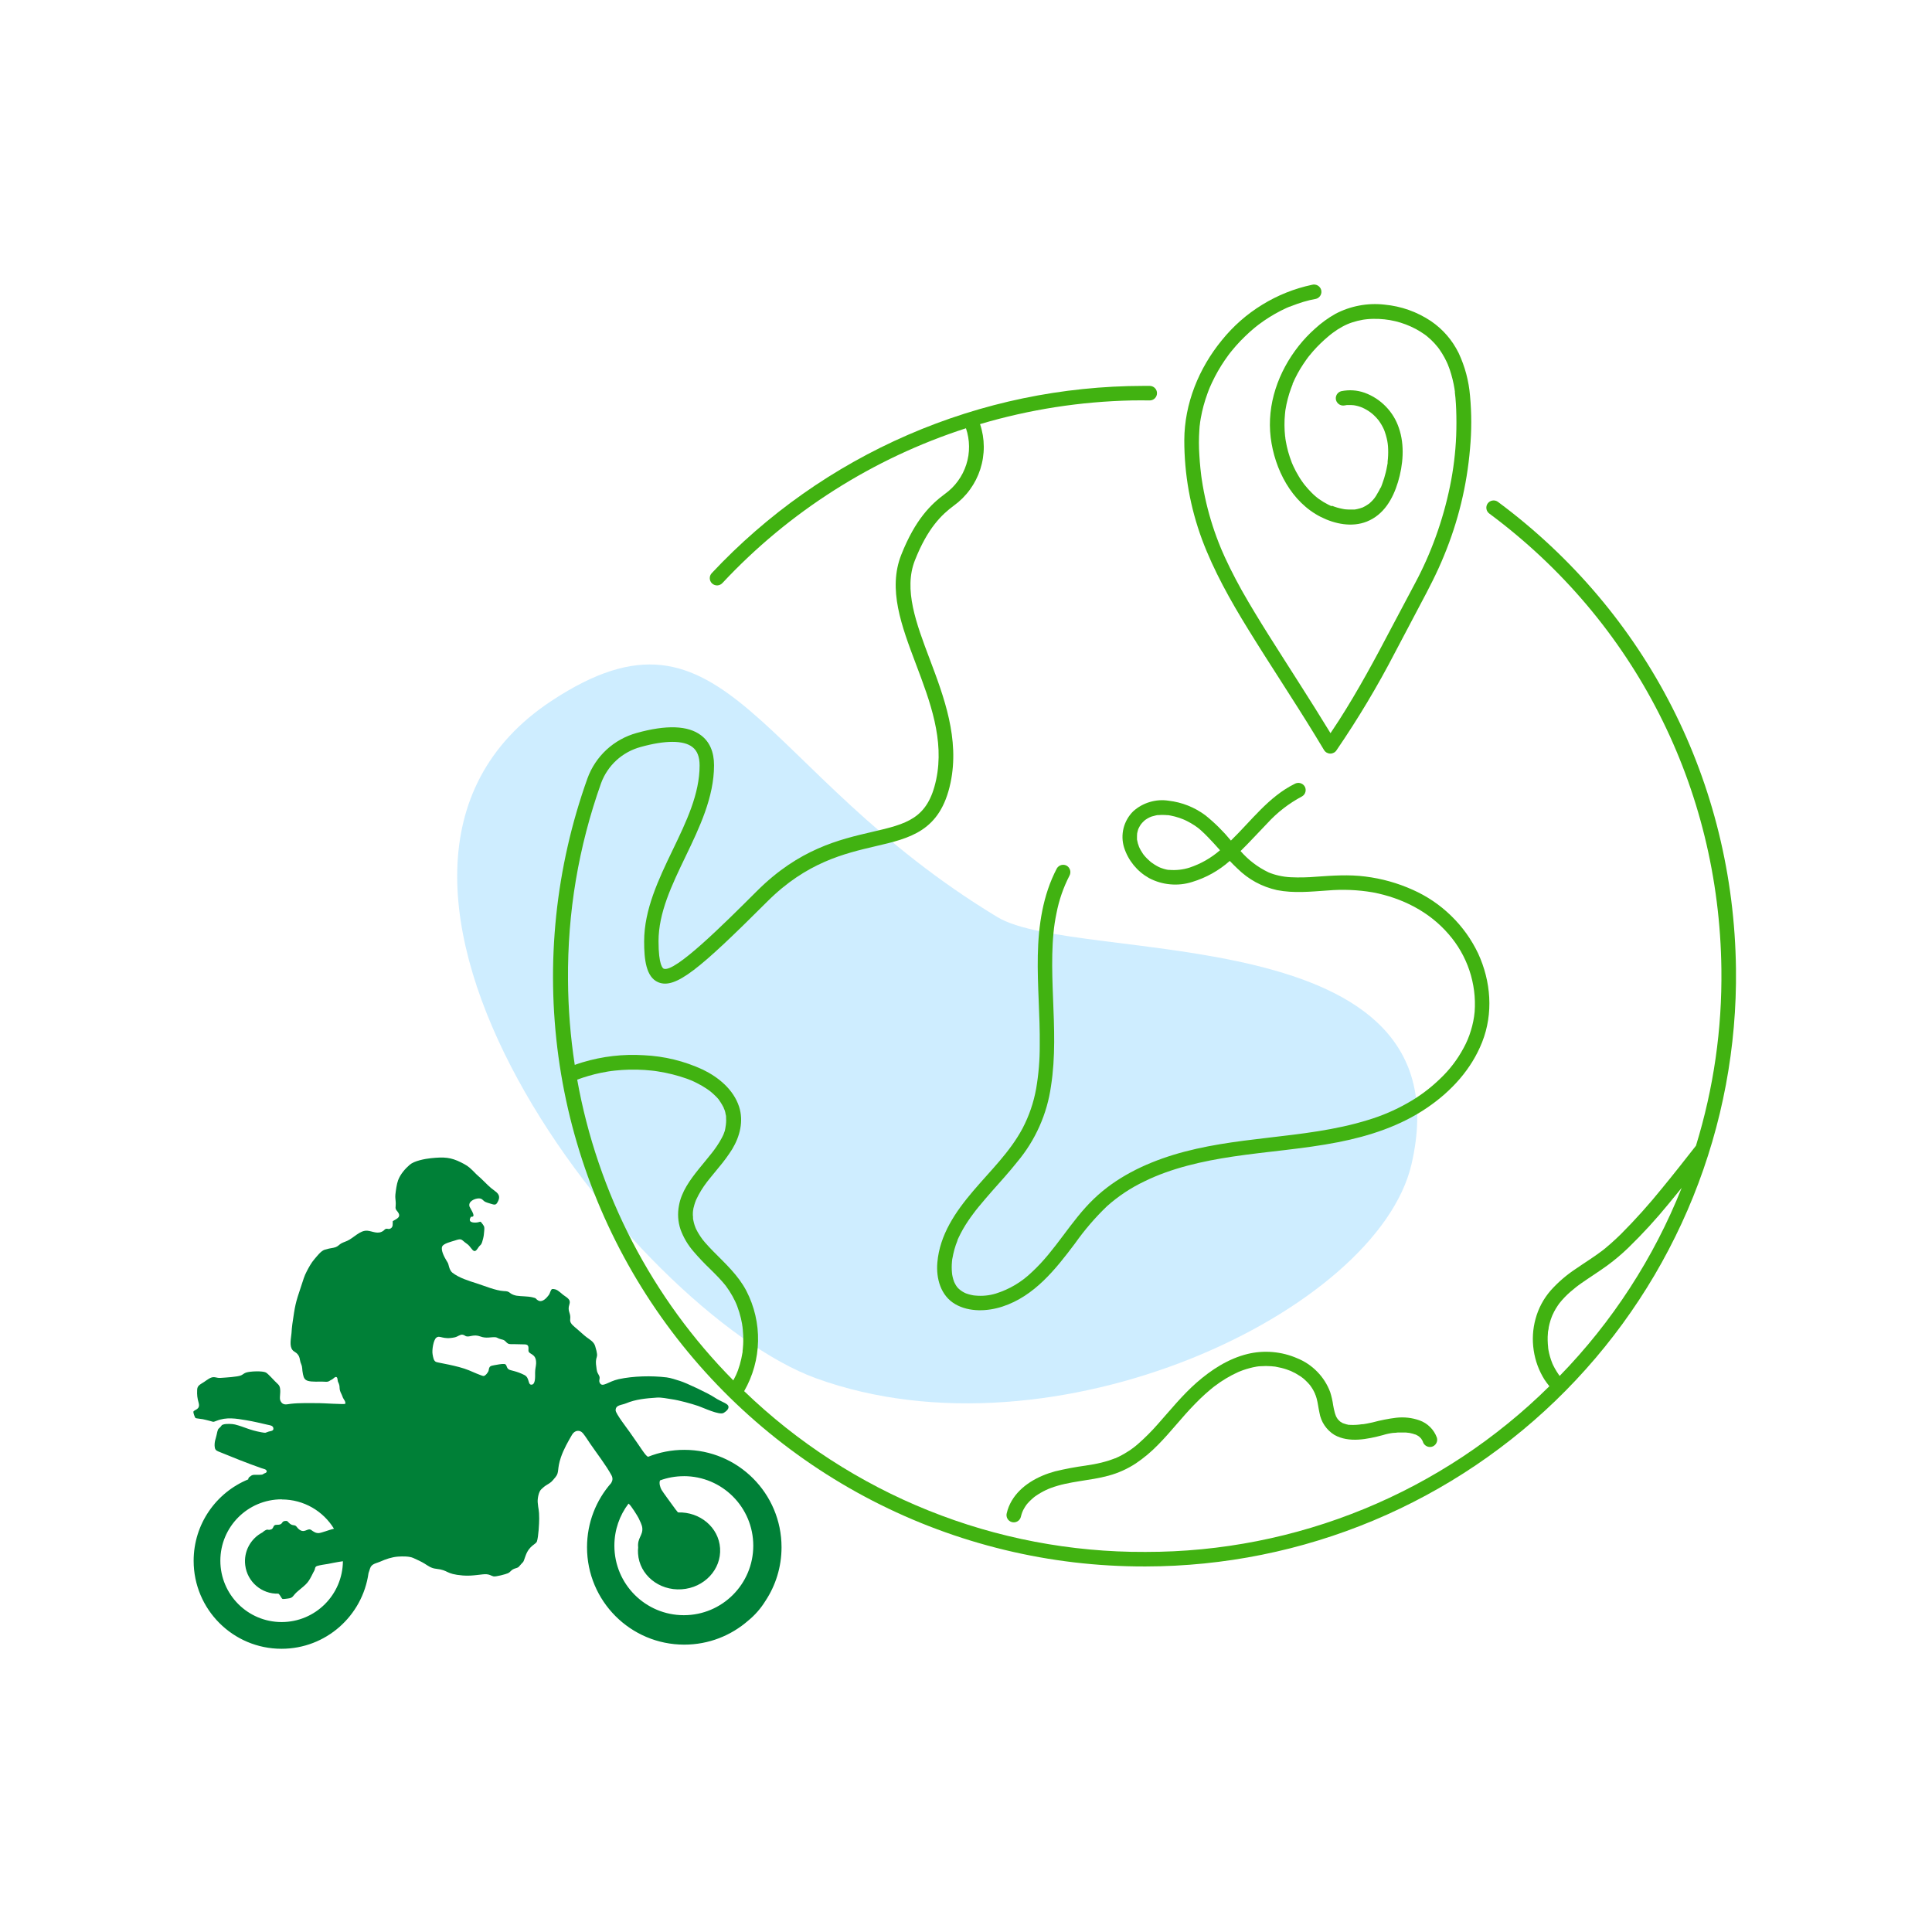 <svg xmlns="http://www.w3.org/2000/svg" xmlns:xlink="http://www.w3.org/1999/xlink" width="500" zoomAndPan="magnify" viewBox="0 0 375 375" height="500" preserveAspectRatio="xMidYMid meet" version="1.0"><defs><filter x="0%" y="0%" width="100%" height="100%" id="e832f1b38e"><feColorMatrix values="0 0 0 0 1 0 0 0 0 1 0 0 0 0 1 0 0 0 1 0" color-interpolation-filters="sRGB"/></filter><mask id="d09cda5a9e"><g filter="url(#e832f1b38e)"><rect x="-37.5" width="450" fill="#000000" y="-37.5" height="450" fill-opacity="0.247"/></g></mask><clipPath id="ed16742372"><path d="M 14 42 L 202 42 L 202 187 L 14 187 Z M 14 42 " clip-rule="nonzero"/></clipPath><clipPath id="ca79e707d7"><path d="M 237.062 154.719 L 43.93 233.812 L -25.09 65.277 L 168.039 -13.816 Z M 237.062 154.719 " clip-rule="nonzero"/></clipPath><clipPath id="a6089448c7"><path d="M 237.062 154.719 L 43.93 233.812 L -25.09 65.277 L 168.039 -13.816 Z M 237.062 154.719 " clip-rule="nonzero"/></clipPath><clipPath id="6ef407c323"><rect x="0" width="214" y="0" height="217"/></clipPath><clipPath id="dbbc667f73"><path d="M 107 74 L 337 74 L 337 304.137 L 107 304.137 Z M 107 74 " clip-rule="nonzero"/></clipPath><clipPath id="571856372d"><path d="M 229 55.074 L 286 55.074 L 286 147 L 229 147 Z M 229 55.074 " clip-rule="nonzero"/></clipPath><clipPath id="62630c94ac"><path d="M 37.5 224.539 L 151.695 224.539 L 151.695 320.027 L 37.5 320.027 Z M 37.5 224.539 " clip-rule="nonzero"/></clipPath></defs><rect x="-37.5" width="450" fill="#ffffff" y="-37.5" height="450" fill-opacity="1"/><rect x="-37.5" width="450" fill="#ffffff" y="-37.5" height="450" fill-opacity="1"/><rect x="-37.5" width="450" fill="#ffffff" y="-37.5" height="450" fill-opacity="1"/><g mask="url(#d09cda5a9e)"><g transform="matrix(1, 0, 0, 1, 74, 86)"><g clip-path="url(#6ef407c323)"><g clip-path="url(#ed16742372)"><g clip-path="url(#ca79e707d7)"><g clip-path="url(#a6089448c7)"><path fill="#38b6ff" d="M 84.402 181.527 C 49.051 168.684 -17.523 83.406 33.027 50.051 C 67.211 27.477 72.68 63.652 119.59 92.004 C 135.129 101.379 211.113 91.719 199.977 139.953 C 193.371 168.535 130.637 198.305 84.402 181.527 Z M 84.402 181.527 " fill-opacity="1" fill-rule="nonzero"/></g></g></g></g></g></g><g clip-path="url(#dbbc667f73)"><path fill="#41b211" d="M 290.785 97.438 C 290.633 97.32 290.469 97.234 290.285 97.184 C 290.098 97.133 289.914 97.121 289.723 97.148 C 289.535 97.172 289.359 97.23 289.191 97.328 C 289.027 97.426 288.891 97.551 288.773 97.703 C 288.66 97.855 288.582 98.023 288.535 98.211 C 288.492 98.395 288.484 98.582 288.516 98.77 C 288.543 98.957 288.609 99.133 288.711 99.293 C 288.812 99.453 288.941 99.59 289.098 99.699 C 317.289 120.637 333.695 152.852 334.121 188.082 C 334.266 199.77 332.621 211.203 329.188 222.379 C 327.02 225.141 324.859 227.906 322.625 230.617 C 320.105 233.738 317.434 236.723 314.598 239.562 C 313.957 240.191 313.301 240.801 312.633 241.391 C 312.309 241.68 311.984 241.957 311.652 242.23 L 311.191 242.605 L 310.992 242.762 C 311.145 242.641 310.953 242.762 310.91 242.82 C 309.293 244.043 307.555 245.105 305.891 246.262 C 304.078 247.453 302.441 248.859 300.992 250.473 C 299.586 252.098 298.602 253.945 298.039 256.02 C 297.5 258.016 297.383 260.039 297.688 262.086 C 297.992 264.133 298.691 266.035 299.789 267.789 C 300.078 268.234 300.402 268.652 300.734 269.066 C 298.16 271.613 295.469 274.031 292.656 276.312 C 289.848 278.598 286.934 280.742 283.914 282.742 C 280.895 284.738 277.781 286.586 274.582 288.285 C 271.379 289.98 268.105 291.516 264.754 292.891 C 261.402 294.266 257.992 295.477 254.52 296.52 C 251.051 297.562 247.539 298.434 243.984 299.133 C 240.43 299.832 236.848 300.359 233.242 300.707 C 229.633 301.059 226.02 301.23 222.395 301.227 L 222.203 301.227 C 218.621 301.242 215.043 301.082 211.477 300.75 C 207.91 300.422 204.367 299.918 200.848 299.246 C 197.328 298.574 193.848 297.734 190.41 296.727 C 186.973 295.719 183.594 294.547 180.27 293.211 C 176.941 291.879 173.691 290.387 170.512 288.738 C 167.332 287.09 164.238 285.293 161.23 283.348 C 158.223 281.402 155.316 279.316 152.512 277.09 C 149.707 274.863 147.02 272.508 144.441 270.023 C 145.289 268.543 145.941 266.984 146.398 265.344 C 146.855 263.699 147.102 262.027 147.137 260.324 C 147.172 258.621 146.996 256.941 146.609 255.281 C 146.223 253.621 145.637 252.035 144.852 250.523 C 143.281 247.527 140.805 245.277 138.473 242.914 C 137.887 242.328 137.355 241.746 136.844 241.164 L 136.488 240.734 L 136.453 240.691 C 136.398 240.633 136.352 240.559 136.305 240.496 C 136.078 240.191 135.863 239.875 135.664 239.551 C 135.473 239.246 135.297 238.934 135.141 238.613 L 135.016 238.344 C 134.945 238.164 134.883 237.984 134.816 237.797 C 134.707 237.457 134.621 237.109 134.555 236.758 C 134.555 236.688 134.52 236.598 134.516 236.516 L 134.516 236.445 C 134.516 236.254 134.516 236.066 134.48 235.863 C 134.48 235.559 134.48 235.277 134.52 234.957 C 134.52 234.957 134.52 234.988 134.52 235.004 C 134.539 234.926 134.555 234.844 134.562 234.762 C 134.562 234.602 134.621 234.445 134.66 234.289 C 134.73 234 134.812 233.711 134.91 233.43 C 134.965 233.281 135.023 233.133 135.074 232.984 L 135.164 232.785 C 135.719 231.605 136.398 230.496 137.191 229.465 C 137.246 229.395 137.305 229.324 137.352 229.254 L 137.633 228.898 L 138.309 228.07 C 138.738 227.539 139.176 227.02 139.602 226.492 C 140.52 225.402 141.359 224.254 142.117 223.055 C 143.613 220.578 144.371 217.617 143.449 214.789 C 142.359 211.473 139.469 209.09 136.41 207.609 C 132.781 205.938 128.969 205.008 124.973 204.82 C 120.918 204.57 116.941 205.027 113.051 206.199 C 112.543 206.352 112.047 206.52 111.559 206.695 C 110.723 201.242 110.285 195.758 110.25 190.238 C 110.137 177.121 112.277 164.383 116.668 152.016 C 116.98 151.168 117.387 150.367 117.895 149.613 C 118.398 148.859 118.984 148.18 119.652 147.566 C 120.32 146.957 121.055 146.434 121.848 145.996 C 122.645 145.559 123.48 145.227 124.355 144.988 C 129.094 143.668 132.66 143.656 134.379 144.988 C 135.332 145.707 135.793 146.883 135.793 148.574 C 135.793 154.109 133.25 159.418 130.539 165.043 C 127.832 170.664 125.027 176.551 125.027 182.727 C 125.027 186.086 125.352 189.656 127.773 190.66 C 131.102 192.035 135.746 188.152 148.934 174.984 C 156.566 167.359 163.949 165.66 169.879 164.266 C 176.656 162.691 182.508 161.352 184.496 151.949 C 186.301 143.422 183.203 135.219 180.473 127.973 C 177.832 120.98 175.348 114.414 177.59 108.742 C 180.055 102.496 182.781 99.891 185.117 98.16 C 185.719 97.727 186.285 97.246 186.812 96.723 C 187.34 96.195 187.824 95.633 188.262 95.031 C 188.699 94.43 189.086 93.797 189.426 93.133 C 189.762 92.473 190.043 91.785 190.273 91.078 C 190.5 90.371 190.672 89.648 190.785 88.914 C 190.898 88.18 190.957 87.441 190.953 86.695 C 190.949 85.953 190.887 85.215 190.766 84.48 C 190.641 83.746 190.465 83.027 190.227 82.32 C 199.848 79.473 209.676 77.941 219.711 77.723 L 219.746 77.723 C 220.914 77.723 222.02 77.688 223.16 77.723 C 223.348 77.723 223.527 77.688 223.699 77.617 C 223.871 77.547 224.027 77.445 224.156 77.312 C 224.289 77.18 224.391 77.027 224.465 76.855 C 224.535 76.68 224.57 76.5 224.57 76.312 C 224.57 76.129 224.535 75.945 224.465 75.773 C 224.391 75.602 224.289 75.449 224.156 75.316 C 224.027 75.184 223.871 75.082 223.699 75.012 C 223.527 74.941 223.348 74.902 223.16 74.902 L 221.91 74.902 C 217.992 74.906 214.086 75.109 210.191 75.512 C 206.297 75.914 202.43 76.512 198.594 77.309 C 194.762 78.105 190.977 79.098 187.246 80.281 C 183.512 81.465 179.848 82.836 176.258 84.395 C 172.664 85.953 169.16 87.691 165.746 89.609 C 162.332 91.523 159.027 93.609 155.824 95.867 C 152.625 98.121 149.551 100.531 146.598 103.102 C 143.645 105.672 140.832 108.387 138.156 111.242 C 138.027 111.379 137.926 111.535 137.859 111.711 C 137.789 111.887 137.758 112.07 137.766 112.258 C 137.77 112.445 137.812 112.629 137.891 112.801 C 137.969 112.973 138.074 113.121 138.215 113.25 C 138.352 113.379 138.508 113.477 138.688 113.539 C 138.863 113.605 139.047 113.637 139.234 113.629 C 139.426 113.621 139.605 113.574 139.773 113.496 C 139.945 113.414 140.094 113.305 140.223 113.168 C 146.695 106.238 153.938 100.23 161.941 95.141 C 169.949 90.055 178.465 86.047 187.492 83.125 C 187.684 83.691 187.832 84.27 187.93 84.859 C 188.031 85.453 188.086 86.047 188.09 86.645 C 188.094 87.242 188.055 87.836 187.965 88.43 C 187.875 89.02 187.738 89.602 187.555 90.172 C 187.371 90.742 187.145 91.293 186.875 91.828 C 186.602 92.359 186.293 92.871 185.938 93.355 C 185.586 93.84 185.199 94.293 184.773 94.715 C 184.348 95.137 183.895 95.52 183.406 95.871 C 180.75 97.836 177.668 100.773 174.934 107.684 C 172.297 114.359 174.969 121.445 177.797 128.941 C 180.523 136.156 183.344 143.613 181.707 151.336 C 180.09 158.957 175.996 159.914 169.215 161.488 C 162.934 162.949 155.113 164.762 146.914 172.957 C 140.555 179.301 130.953 188.883 128.824 188.02 C 128.656 187.949 127.82 187.367 127.82 182.699 C 127.82 177.164 130.367 171.855 133.074 166.23 C 135.781 160.605 138.594 154.723 138.594 148.543 C 138.594 145.945 137.742 143.98 136.066 142.719 C 133.551 140.812 129.344 140.66 123.566 142.273 C 122.477 142.574 121.438 143 120.445 143.551 C 119.457 144.098 118.547 144.758 117.719 145.523 C 116.887 146.293 116.16 147.148 115.535 148.09 C 114.91 149.031 114.402 150.035 114.02 151.098 C 113.25 153.25 112.547 155.422 111.906 157.613 C 111.266 159.809 110.691 162.02 110.188 164.246 C 109.68 166.477 109.238 168.719 108.867 170.973 C 108.496 173.227 108.191 175.488 107.953 177.762 C 107.719 180.035 107.551 182.312 107.449 184.594 C 107.348 186.879 107.316 189.16 107.355 191.445 C 107.391 193.73 107.496 196.012 107.672 198.289 C 107.844 200.57 108.086 202.84 108.395 205.102 C 108.707 207.367 109.082 209.621 109.527 211.859 C 109.973 214.102 110.484 216.328 111.062 218.539 C 111.645 220.75 112.289 222.941 112.996 225.113 C 113.707 227.285 114.48 229.434 115.32 231.559 C 116.16 233.684 117.062 235.785 118.027 237.855 C 118.992 239.926 120.016 241.969 121.105 243.98 C 122.191 245.988 123.336 247.965 124.543 249.906 C 125.75 251.852 127.012 253.754 128.332 255.621 C 129.652 257.488 131.027 259.312 132.457 261.098 C 133.887 262.879 135.367 264.621 136.902 266.316 C 138.434 268.012 140.02 269.66 141.652 271.262 C 143.281 272.859 144.961 274.41 146.688 275.91 C 148.414 277.414 150.184 278.859 151.996 280.254 C 153.809 281.648 155.66 282.988 157.555 284.273 C 159.445 285.555 161.375 286.781 163.34 287.949 C 165.309 289.121 167.309 290.227 169.34 291.277 C 171.375 292.324 173.434 293.312 175.527 294.238 C 177.621 295.164 179.738 296.027 181.883 296.824 C 184.023 297.625 186.191 298.359 188.379 299.027 C 190.566 299.695 192.773 300.301 194.996 300.836 C 197.219 301.375 199.457 301.844 201.711 302.25 C 203.961 302.652 206.223 302.988 208.496 303.258 C 210.77 303.523 213.047 303.727 215.332 303.855 C 217.617 303.988 219.902 304.051 222.191 304.047 L 222.395 304.047 C 224.285 304.043 226.176 303.996 228.062 303.898 C 229.953 303.801 231.836 303.656 233.719 303.469 C 235.598 303.277 237.473 303.043 239.344 302.762 C 241.211 302.48 243.074 302.152 244.926 301.777 C 246.781 301.402 248.625 300.984 250.457 300.52 C 252.289 300.055 254.109 299.543 255.914 298.988 C 257.723 298.434 259.516 297.836 261.293 297.191 C 263.07 296.547 264.832 295.863 266.574 295.133 C 268.32 294.402 270.043 293.629 271.75 292.812 C 273.453 292 275.137 291.141 276.801 290.242 C 278.465 289.344 280.105 288.406 281.719 287.426 C 283.336 286.449 284.93 285.43 286.492 284.371 C 288.059 283.312 289.598 282.219 291.109 281.082 C 292.621 279.949 294.105 278.781 295.559 277.574 C 297.012 276.367 298.438 275.125 299.828 273.848 C 301.223 272.57 302.582 271.258 303.91 269.914 C 305.238 268.57 306.531 267.195 307.789 265.785 C 309.051 264.379 310.273 262.938 311.461 261.469 C 312.648 260 313.801 258.504 314.914 256.98 C 316.027 255.453 317.105 253.902 318.141 252.324 C 319.18 250.746 320.176 249.141 321.137 247.516 C 322.094 245.887 323.012 244.238 323.887 242.562 C 324.762 240.891 325.598 239.195 326.391 237.484 C 327.184 235.77 327.934 234.035 328.641 232.285 C 329.348 230.535 330.008 228.766 330.629 226.984 C 331.246 225.199 331.82 223.402 332.352 221.59 C 332.883 219.777 333.367 217.953 333.809 216.117 C 334.246 214.281 334.641 212.434 334.992 210.578 C 335.34 208.723 335.641 206.859 335.898 204.988 C 336.156 203.117 336.363 201.242 336.527 199.363 C 336.691 197.48 336.809 195.598 336.879 193.711 C 336.949 191.824 336.973 189.938 336.949 188.047 C 336.512 151.93 319.688 118.902 290.785 97.438 Z M 112.035 209.559 C 113.535 209 115.062 208.562 116.629 208.234 C 117.09 208.141 117.555 208.055 118.023 207.977 L 118.758 207.867 L 118.801 207.867 L 119.312 207.805 C 120.254 207.703 121.199 207.641 122.148 207.617 C 123.102 207.594 124.129 207.617 125.117 207.68 C 125.594 207.711 126.059 207.75 126.531 207.805 L 127.078 207.867 L 127.309 207.902 L 127.691 207.961 C 129.594 208.254 131.457 208.719 133.273 209.359 L 133.855 209.582 L 134.141 209.695 C 134.527 209.855 134.906 210.035 135.273 210.223 C 135.98 210.574 136.66 210.973 137.309 211.422 C 137.461 211.531 137.633 211.637 137.777 211.758 L 138.023 211.957 C 138.344 212.227 138.652 212.504 138.945 212.801 C 139.188 213.035 139.414 213.289 139.621 213.555 C 139.586 213.508 139.562 213.484 139.621 213.605 L 139.797 213.852 C 139.906 214.016 140.02 214.184 140.117 214.359 C 140.223 214.527 140.316 214.703 140.402 214.883 C 140.434 214.941 140.465 215 140.492 215.062 C 140.492 215.078 140.492 215.094 140.492 215.109 C 140.668 215.465 140.785 215.84 140.836 216.234 C 140.883 216.383 140.914 216.535 140.93 216.691 L 140.93 216.77 C 140.934 216.848 140.934 216.922 140.93 217 C 140.953 217.316 140.953 217.633 140.93 217.949 C 140.93 218.078 140.816 218.617 140.93 218.133 C 140.898 218.27 140.887 218.402 140.859 218.531 C 140.82 218.844 140.766 219.156 140.695 219.465 C 140.613 219.719 140.516 219.965 140.422 220.215 L 140.332 220.406 L 140.109 220.852 C 139.812 221.418 139.477 221.969 139.113 222.5 C 138.945 222.75 138.77 222.996 138.59 223.238 C 138.496 223.367 138.402 223.496 138.301 223.617 C 138.242 223.684 138.195 223.758 138.137 223.828 C 137.316 224.871 136.453 225.887 135.617 226.922 C 133.949 229.008 132.258 231.309 131.785 234.004 C 131.488 235.566 131.586 237.105 132.082 238.617 C 132.656 240.191 133.492 241.609 134.586 242.879 C 135.609 244.074 136.688 245.219 137.828 246.305 C 138.414 246.887 138.961 247.422 139.504 248 C 139.754 248.27 140 248.535 140.238 248.809 L 140.637 249.281 L 140.77 249.445 L 140.871 249.566 C 141.355 250.219 141.797 250.898 142.188 251.605 C 142.371 251.934 142.539 252.27 142.703 252.609 C 142.785 252.789 142.867 252.965 142.941 253.145 L 143.098 253.547 C 143.387 254.309 143.625 255.086 143.812 255.879 C 143.895 256.246 143.969 256.617 144.039 256.992 C 144.039 257.172 144.109 257.363 144.125 257.574 C 144.125 257.719 144.156 257.859 144.172 258.004 C 144.25 258.793 144.281 259.586 144.266 260.379 C 144.266 260.773 144.238 261.168 144.203 261.543 C 144.203 261.758 144.16 261.973 144.137 262.191 C 144.137 262.191 144.137 262.34 144.137 262.383 C 144.137 262.422 144.137 262.504 144.109 262.562 C 143.984 263.352 143.812 264.129 143.59 264.895 C 143.477 265.273 143.355 265.645 143.223 266.02 L 142.988 266.602 L 142.832 266.957 C 142.672 267.289 142.508 267.609 142.336 267.93 C 138.41 263.965 134.809 259.73 131.523 255.223 C 128.242 250.715 125.316 245.988 122.746 241.039 C 120.18 236.094 117.996 230.98 116.203 225.703 C 114.406 220.426 113.016 215.043 112.035 209.559 Z M 300.465 258.164 Z M 301.266 264.543 L 301.305 264.645 C 301.285 264.609 301.27 264.57 301.266 264.531 Z M 302.734 267.074 L 302.547 266.816 C 302.414 266.629 302.285 266.438 302.164 266.234 C 301.914 265.844 301.688 265.438 301.488 265.023 L 301.328 264.684 C 301.234 264.449 301.148 264.219 301.066 263.984 C 300.914 263.547 300.785 263.102 300.68 262.648 C 300.633 262.441 300.594 262.23 300.551 262.02 C 300.551 261.898 300.512 261.781 300.496 261.66 C 300.477 261.535 300.496 261.566 300.496 261.547 C 300.441 261.09 300.414 260.621 300.402 260.156 C 300.391 259.691 300.402 259.23 300.449 258.77 C 300.449 258.648 300.449 258.52 300.488 258.395 L 300.488 258.344 C 300.559 258.105 300.598 257.859 300.609 257.609 C 300.703 257.156 300.82 256.707 300.957 256.262 C 301.02 256.066 301.09 255.859 301.164 255.68 C 301.242 255.5 301.258 255.449 301.301 255.332 C 301.34 255.215 301.258 255.418 301.258 255.418 C 301.281 255.352 301.309 255.285 301.348 255.227 C 301.535 254.805 301.75 254.395 301.988 253.996 C 302.105 253.797 302.234 253.602 302.363 253.414 L 302.559 253.133 L 302.699 252.941 C 303.324 252.16 304.012 251.438 304.766 250.781 C 305.145 250.449 305.535 250.129 305.934 249.812 L 306.016 249.75 L 306.34 249.504 L 306.961 249.055 C 308.629 247.891 310.367 246.801 312.02 245.598 C 313.43 244.559 314.766 243.43 316.027 242.219 C 318.809 239.516 321.426 236.664 323.879 233.66 C 324.734 232.633 325.578 231.59 326.418 230.555 C 323.707 237.355 320.363 243.828 316.375 249.973 C 312.391 256.117 307.844 261.812 302.734 267.062 Z M 302.734 267.074 " fill-opacity="1" fill-rule="nonzero"/></g><path fill="#41b211" d="M 218.188 164.516 C 218.594 165.77 219.211 166.906 220.043 167.926 C 220.875 168.945 221.867 169.777 223.012 170.426 C 224.305 171.109 225.68 171.52 227.137 171.648 C 228.594 171.781 230.016 171.625 231.41 171.184 C 234.137 170.352 236.566 168.992 238.699 167.105 C 239.18 167.613 239.676 168.113 240.188 168.59 C 242.348 170.715 244.906 172.105 247.863 172.77 C 251.105 173.41 254.398 173.07 257.664 172.844 C 260.621 172.59 263.562 172.711 266.488 173.211 C 272.137 174.289 277.402 176.934 281.172 181.316 C 282.07 182.344 282.855 183.449 283.535 184.629 C 284.215 185.812 284.77 187.047 285.207 188.34 C 285.641 189.633 285.941 190.953 286.117 192.305 C 286.289 193.656 286.328 195.012 286.23 196.371 C 286.117 197.625 285.867 198.855 285.492 200.059 C 285.141 201.23 284.668 202.355 284.078 203.426 C 282.867 205.684 281.328 207.691 279.457 209.445 C 277.57 211.27 275.48 212.824 273.195 214.109 C 270.758 215.496 268.195 216.59 265.508 217.395 C 259.172 219.359 252.547 220.082 245.977 220.852 C 239.824 221.566 233.652 222.348 227.711 224.168 C 222.043 225.914 216.594 228.582 212.293 232.719 C 207.805 237.031 204.887 242.695 200.293 246.91 C 198.289 248.848 195.953 250.238 193.293 251.078 C 191.996 251.469 190.672 251.598 189.324 251.469 C 189.207 251.465 189.09 251.453 188.973 251.434 L 188.496 251.34 C 188.152 251.262 187.816 251.164 187.484 251.043 C 186.969 250.824 186.504 250.527 186.09 250.148 C 185.887 249.965 185.711 249.754 185.57 249.516 C 185.43 249.285 185.301 249.047 185.191 248.797 C 185.07 248.477 184.973 248.148 184.898 247.812 C 184.836 247.547 184.793 247.273 184.773 246.996 C 184.711 246.316 184.711 245.633 184.773 244.953 C 184.773 244.805 184.801 244.66 184.82 244.516 C 184.82 244.473 184.82 244.316 184.859 244.27 C 184.906 243.973 184.965 243.688 185.035 243.383 C 185.164 242.793 185.328 242.211 185.523 241.637 C 185.625 241.355 185.73 241.055 185.84 240.805 C 185.84 240.773 185.84 240.746 185.84 240.715 L 185.879 240.633 C 185.945 240.488 186.008 240.336 186.078 240.191 C 186.594 239.102 187.188 238.055 187.863 237.055 C 188.203 236.543 188.559 236.043 188.934 235.551 C 189.242 235.133 189.516 234.766 189.953 234.246 C 190.754 233.262 191.59 232.309 192.434 231.332 C 194.133 229.41 195.871 227.516 197.457 225.508 C 199.219 223.41 200.652 221.109 201.766 218.609 C 202.875 216.113 203.621 213.508 204 210.797 C 204.883 205.164 204.621 199.453 204.398 193.777 C 204.285 190.945 204.188 188.113 204.246 185.281 C 204.281 183.887 204.344 182.5 204.48 181.113 C 204.598 179.82 204.793 178.539 205.062 177.266 C 205.551 174.719 206.391 172.285 207.578 169.977 C 207.668 169.812 207.723 169.641 207.746 169.457 C 207.77 169.27 207.758 169.09 207.711 168.91 C 207.66 168.73 207.582 168.566 207.473 168.414 C 207.363 168.266 207.227 168.141 207.07 168.043 C 206.906 167.949 206.734 167.895 206.551 167.867 C 206.363 167.844 206.18 167.855 206 167.902 C 205.82 167.949 205.656 168.031 205.508 168.141 C 205.355 168.254 205.234 168.391 205.137 168.551 C 202.402 173.758 201.555 179.621 201.438 185.449 C 201.32 191.277 201.883 197.105 201.812 202.93 C 201.824 205.742 201.594 208.535 201.117 211.305 C 200.629 214.016 199.746 216.59 198.469 219.031 C 196.004 223.637 192.301 227.16 188.875 231.188 C 185.449 235.215 182.402 239.668 181.938 245.062 C 181.672 248.156 182.59 251.516 185.438 253.152 C 188.145 254.707 191.68 254.551 194.57 253.605 C 200.77 251.582 204.875 246.379 208.645 241.367 C 210.496 238.746 212.578 236.32 214.895 234.098 C 217.082 232.156 219.492 230.559 222.133 229.301 C 227.383 226.719 233.43 225.367 239.309 224.488 C 246.098 223.473 252.973 223.023 259.73 221.699 C 265.84 220.5 271.863 218.531 277.035 214.988 C 281.703 211.812 285.602 207.551 287.684 202.273 C 289.891 196.684 289.395 190.477 286.91 185.074 C 285.598 182.32 283.848 179.879 281.66 177.75 C 279.469 175.621 276.98 173.938 274.188 172.699 C 271.254 171.383 268.195 170.531 265.008 170.133 C 261.828 169.727 258.68 169.941 255.496 170.168 C 253.828 170.312 252.156 170.348 250.48 170.27 C 249.727 170.23 248.984 170.129 248.246 169.961 C 247.891 169.883 247.539 169.789 247.191 169.68 L 246.605 169.477 L 246.215 169.32 C 244.121 168.316 242.316 166.938 240.793 165.188 C 242.582 163.438 244.254 161.574 245.965 159.82 C 247.918 157.68 250.176 155.934 252.734 154.574 C 252.895 154.48 253.031 154.355 253.145 154.207 C 253.254 154.059 253.336 153.895 253.383 153.715 C 253.43 153.535 253.441 153.352 253.418 153.168 C 253.395 152.98 253.336 152.809 253.242 152.648 C 253.145 152.488 253.02 152.352 252.871 152.242 C 252.723 152.133 252.555 152.051 252.375 152.004 C 252.195 151.957 252.012 151.945 251.828 151.969 C 251.641 151.992 251.469 152.051 251.305 152.141 C 246.227 154.656 242.895 159.297 238.922 163.152 C 237.43 161.344 235.773 159.703 233.945 158.234 C 231.816 156.668 229.441 155.727 226.816 155.414 C 225.582 155.227 224.363 155.312 223.168 155.672 C 221.969 156.027 220.906 156.621 219.973 157.453 C 219.512 157.902 219.125 158.406 218.805 158.965 C 218.484 159.523 218.242 160.113 218.086 160.734 C 217.93 161.359 217.859 161.992 217.875 162.633 C 217.895 163.277 217.996 163.902 218.188 164.516 Z M 222.039 165.902 C 221.922 165.766 222.016 165.879 222.039 165.902 Z M 220.965 160.852 Z M 220.715 161.797 C 220.715 161.879 220.715 161.883 220.715 161.797 Z M 220.715 161.941 C 220.719 161.891 220.719 161.836 220.715 161.785 C 220.766 161.539 220.82 161.301 220.895 161.062 C 220.895 160.992 220.949 160.922 220.973 160.848 C 220.996 160.77 221.094 160.594 221.164 160.469 L 221.367 160.129 L 221.5 159.941 C 221.668 159.734 221.848 159.539 222.043 159.359 C 222.109 159.301 222.18 159.238 222.254 159.18 L 222.418 159.059 C 222.648 158.902 222.891 158.766 223.141 158.645 C 223.195 158.645 223.301 158.574 223.328 158.562 L 223.578 158.473 C 223.852 158.387 224.125 158.316 224.402 158.258 L 224.672 158.211 L 224.879 158.211 C 225.176 158.184 225.473 158.176 225.77 158.184 C 226.023 158.184 226.281 158.184 226.539 158.223 L 226.773 158.223 L 227.211 158.301 C 227.785 158.41 228.352 158.559 228.906 158.746 C 229.152 158.828 229.387 158.918 229.625 159.016 L 229.91 159.137 L 230.348 159.344 C 230.879 159.609 231.395 159.906 231.891 160.234 C 232.102 160.375 232.305 160.52 232.508 160.672 L 232.734 160.852 L 233.086 161.156 C 233.594 161.609 234.082 162.086 234.555 162.582 C 235.328 163.375 236.066 164.203 236.805 165.031 C 235.055 166.543 233.086 167.668 230.891 168.402 C 229.59 168.812 228.254 168.957 226.895 168.84 L 226.738 168.84 L 226.344 168.766 C 226.039 168.695 225.738 168.605 225.441 168.496 L 225.219 168.414 L 224.914 168.277 C 224.633 168.137 224.355 167.98 224.086 167.809 C 223.871 167.676 223.66 167.531 223.457 167.379 C 223.418 167.336 223.258 167.211 223.23 167.188 C 223.105 167.082 222.988 166.977 222.879 166.867 C 222.676 166.684 222.48 166.488 222.297 166.281 C 222.195 166.172 222.102 166.055 222.008 165.938 L 221.852 165.73 C 221.707 165.508 221.559 165.285 221.434 165.059 C 221.355 164.926 221.285 164.789 221.215 164.656 C 221.215 164.609 221.129 164.457 221.098 164.406 C 220.91 163.938 220.773 163.449 220.691 162.949 C 220.691 162.902 220.691 162.82 220.691 162.77 C 220.691 162.715 220.691 162.523 220.691 162.402 C 220.691 162.281 220.695 162.082 220.703 161.941 Z M 220.715 161.941 " fill-opacity="1" fill-rule="nonzero"/><path fill="#41b211" d="M 271.352 278.047 C 271.719 278.047 272.086 278.047 272.449 278.047 C 272.75 278.035 273.051 278.055 273.348 278.105 L 273.434 278.105 L 273.625 278.141 C 273.82 278.18 274.008 278.227 274.211 278.277 C 274.363 278.32 274.512 278.367 274.66 278.426 L 274.719 278.426 L 274.836 278.477 C 274.973 278.539 275.105 278.613 275.23 278.691 L 275.418 278.816 C 275.531 278.91 275.637 279.012 275.738 279.117 L 275.855 279.246 C 275.934 279.363 276.008 279.473 276.07 279.598 C 276.137 279.719 276.141 279.723 276.172 279.789 C 276.172 279.801 276.172 279.816 276.172 279.828 C 276.227 280.008 276.312 280.172 276.43 280.316 C 276.547 280.461 276.684 280.582 276.848 280.672 C 277.012 280.766 277.188 280.82 277.371 280.848 C 277.559 280.871 277.742 280.859 277.922 280.812 C 278.102 280.762 278.266 280.68 278.414 280.562 C 278.562 280.445 278.684 280.305 278.773 280.141 C 278.867 279.977 278.926 279.805 278.949 279.617 C 278.969 279.43 278.957 279.246 278.906 279.066 C 278.621 278.277 278.184 277.586 277.59 276.996 C 276.996 276.402 276.301 275.969 275.512 275.688 C 274.055 275.18 272.559 275.012 271.023 275.18 C 269.465 275.371 267.93 275.676 266.414 276.086 C 266.047 276.168 265.68 276.25 265.305 276.316 C 265.125 276.352 264.938 276.387 264.75 276.41 L 264.527 276.441 L 264.344 276.441 C 263.59 276.562 262.836 276.602 262.078 276.57 L 261.84 276.57 C 261.668 276.543 261.504 276.5 261.344 276.461 C 261.18 276.418 261.02 276.367 260.863 276.309 L 260.777 276.273 L 260.707 276.273 L 260.578 276.199 C 260.434 276.121 260.297 276.031 260.156 275.949 L 260.008 275.82 C 259.883 275.703 259.773 275.574 259.656 275.457 L 259.457 275.148 C 259.395 275.039 259.336 274.922 259.277 274.805 L 259.277 274.77 C 259.191 274.559 259.117 274.34 259.062 274.117 C 258.938 273.68 258.852 273.227 258.77 272.777 C 258.648 271.898 258.453 271.035 258.184 270.191 C 257.621 268.699 256.781 267.379 255.664 266.238 C 254.547 265.098 253.246 264.227 251.766 263.629 C 250.254 262.973 248.676 262.578 247.031 262.434 C 245.387 262.293 243.766 262.414 242.16 262.801 C 238.418 263.715 235.121 265.859 232.238 268.383 C 229.473 270.82 227.176 273.676 224.734 276.422 C 223.535 277.789 222.254 279.078 220.883 280.277 L 220.395 280.688 L 220.129 280.895 L 220.07 280.938 C 219.699 281.215 219.312 281.52 218.906 281.746 C 218.133 282.25 217.328 282.684 216.484 283.051 L 216.441 283.051 L 216.359 283.082 L 216.023 283.207 L 215.27 283.473 C 214.785 283.629 214.293 283.762 213.805 283.887 C 212.789 284.137 211.762 284.32 210.734 284.469 C 208.734 284.742 206.754 285.113 204.793 285.586 C 201.508 286.477 198.148 288.285 196.375 291.297 C 195.93 292.051 195.609 292.852 195.41 293.703 C 195.359 293.883 195.348 294.066 195.371 294.254 C 195.395 294.438 195.453 294.613 195.543 294.773 C 195.637 294.938 195.758 295.074 195.906 295.191 C 196.055 295.305 196.219 295.387 196.398 295.438 C 196.578 295.488 196.762 295.5 196.945 295.477 C 197.133 295.457 197.309 295.398 197.469 295.305 C 197.633 295.215 197.773 295.094 197.887 294.945 C 198.004 294.801 198.086 294.637 198.137 294.457 C 198.215 294.125 198.316 293.797 198.434 293.477 C 198.434 293.512 198.562 293.18 198.598 293.109 C 198.703 292.91 198.812 292.719 198.93 292.527 C 199.027 292.371 199.133 292.219 199.238 292.066 L 199.426 291.84 C 199.684 291.543 199.957 291.262 200.25 291 C 200.387 290.871 200.535 290.75 200.68 290.629 L 200.797 290.539 L 200.941 290.43 C 201.273 290.195 201.621 289.973 201.969 289.77 C 202.32 289.566 202.66 289.391 203.008 289.223 L 203.492 289.008 L 203.594 288.961 L 203.977 288.816 C 207.57 287.469 211.492 287.441 215.176 286.426 C 217.07 285.91 218.84 285.113 220.48 284.035 C 222.023 282.992 223.441 281.805 224.742 280.469 C 227.262 277.934 229.41 275.078 231.926 272.523 C 232.566 271.855 233.227 271.215 233.914 270.598 C 234.223 270.32 234.539 270.051 234.855 269.781 L 235.363 269.363 L 235.617 269.16 L 235.684 269.105 L 235.746 269.066 C 237.172 267.973 238.699 267.059 240.332 266.316 L 240.492 266.25 L 240.707 266.164 L 241.289 265.941 C 241.719 265.789 242.148 265.664 242.586 265.547 C 243.023 265.43 243.344 265.359 243.754 265.289 C 243.836 265.289 244.395 265.148 244.004 265.25 C 244.211 265.207 244.422 265.188 244.633 265.184 C 245.348 265.129 246.059 265.129 246.77 265.184 L 247.301 265.238 L 247.348 265.238 L 247.559 265.266 C 247.949 265.336 248.328 265.414 248.727 265.512 C 249.121 265.609 249.41 265.699 249.742 265.812 L 250.242 265.996 L 250.434 266.07 L 250.469 266.07 L 250.535 266.102 C 251.184 266.395 251.809 266.738 252.402 267.133 L 252.73 267.371 L 253.016 267.59 C 253.297 267.836 253.57 268.094 253.824 268.359 C 253.941 268.484 254.055 268.613 254.164 268.738 L 254.293 268.891 C 254.484 269.164 254.68 269.438 254.848 269.73 C 254.996 269.996 255.133 270.27 255.254 270.551 C 255.254 270.633 255.359 270.82 255.383 270.879 C 255.449 271.078 255.512 271.273 255.566 271.461 C 255.805 272.352 255.898 273.273 256.098 274.172 C 256.246 275.07 256.574 275.902 257.082 276.66 C 257.594 277.418 258.234 278.039 259.016 278.52 C 261.852 280.109 265.434 279.344 268.414 278.555 C 269.105 278.336 269.812 278.188 270.535 278.109 C 270.133 278.141 270.691 278.109 270.785 278.109 Z M 220.129 280.73 Z M 259.16 274.59 C 259.129 274.539 259.16 274.555 259.16 274.59 Z M 260.699 276.203 L 260.828 276.258 C 260.828 276.258 260.754 276.234 260.699 276.203 Z M 261.91 276.543 L 262.023 276.543 C 261.988 276.559 261.949 276.57 261.91 276.57 Z M 261.91 276.543 " fill-opacity="1" fill-rule="nonzero"/><path fill="#41b211" d="M 137.363 229.27 L 137.316 229.328 C 137.262 229.371 137.191 229.531 137.363 229.27 Z M 137.363 229.27 " fill-opacity="1" fill-rule="nonzero"/><path fill="#41b211" d="M 138.32 223.625 C 138.082 223.891 138.262 223.699 138.32 223.625 Z M 138.32 223.625 " fill-opacity="1" fill-rule="nonzero"/><path fill="#41b211" d="M 134.508 234.934 C 134.59 234.613 134.52 234.824 134.508 234.934 Z M 134.508 234.934 " fill-opacity="1" fill-rule="nonzero"/><path fill="#41b211" d="M 234.836 75.098 L 234.879 75.004 Z M 234.836 75.098 " fill-opacity="1" fill-rule="nonzero"/><g clip-path="url(#571856372d)"><path fill="#41b211" d="M 242.27 122.145 C 246.504 129.023 250.988 135.734 255.203 142.625 C 255.801 143.605 256.402 144.594 257 145.59 C 257.066 145.695 257.141 145.789 257.23 145.875 C 257.316 145.957 257.414 146.031 257.52 146.09 C 257.629 146.148 257.742 146.195 257.859 146.227 C 257.977 146.258 258.098 146.273 258.219 146.273 C 258.344 146.273 258.465 146.258 258.582 146.227 C 258.699 146.195 258.812 146.148 258.918 146.09 C 259.027 146.031 259.125 145.957 259.211 145.875 C 259.301 145.789 259.375 145.695 259.441 145.59 C 263.609 139.496 267.391 133.172 270.785 126.617 C 272.414 123.566 274 120.496 275.621 117.449 C 277.305 114.293 278.949 111.148 280.289 107.84 C 283.043 101.176 284.723 94.254 285.332 87.07 C 285.648 83.656 285.648 80.238 285.332 76.82 C 285.09 73.93 284.355 71.168 283.129 68.535 C 281.875 66 280.086 63.93 277.754 62.328 C 275.008 60.504 271.996 59.438 268.715 59.125 C 267.074 58.941 265.449 59.004 263.828 59.309 C 262.211 59.613 260.672 60.148 259.211 60.914 C 257.766 61.73 256.43 62.699 255.211 63.824 C 254.066 64.844 253.023 65.949 252.074 67.148 C 248.113 72.16 245.859 78.512 246.641 84.926 C 247.402 91.07 250.664 97.473 256.395 100.352 C 259.086 101.703 262.406 102.391 265.293 101.238 C 268.609 99.914 270.363 96.82 271.352 93.551 C 272.336 90.281 272.691 86.43 271.52 83.062 C 270.988 81.48 270.141 80.094 268.98 78.898 C 267.816 77.703 266.449 76.816 264.883 76.238 C 263.391 75.715 261.867 75.613 260.316 75.934 C 260.133 75.984 259.969 76.07 259.82 76.184 C 259.672 76.301 259.551 76.441 259.457 76.605 C 259.367 76.77 259.309 76.945 259.285 77.133 C 259.266 77.316 259.277 77.504 259.328 77.684 C 259.383 77.863 259.469 78.027 259.586 78.172 C 259.703 78.32 259.844 78.438 260.004 78.531 C 260.168 78.621 260.344 78.68 260.527 78.707 C 260.715 78.73 260.898 78.719 261.078 78.676 C 261.137 78.676 261.449 78.621 261.43 78.617 L 261.844 78.617 C 262.152 78.613 262.457 78.625 262.762 78.656 L 263.105 78.715 C 263.273 78.75 263.438 78.785 263.602 78.832 L 264.02 78.965 L 264.395 79.105 C 264.988 79.371 265.547 79.695 266.07 80.086 L 266.344 80.305 L 266.684 80.609 C 266.953 80.863 267.207 81.133 267.445 81.418 L 267.594 81.605 L 267.629 81.645 C 267.715 81.773 267.801 81.898 267.883 82.023 C 268.09 82.332 268.277 82.648 268.438 82.98 C 268.578 83.238 268.691 83.508 268.781 83.785 C 268.922 84.188 269.047 84.594 269.145 85.008 C 269.324 85.719 269.422 86.438 269.438 87.172 C 269.465 87.984 269.434 88.797 269.336 89.605 C 269.336 89.684 269.336 89.758 269.336 89.832 C 269.336 89.855 269.336 89.875 269.336 89.898 C 269.301 90.102 269.273 90.301 269.23 90.48 C 269.164 90.883 269.074 91.277 268.977 91.68 C 268.789 92.449 268.559 93.207 268.281 93.949 C 268.219 94.129 268.148 94.309 268.078 94.484 L 268.078 94.52 L 267.914 94.758 C 267.738 95.125 267.543 95.484 267.328 95.828 C 267.012 96.438 266.602 96.973 266.098 97.438 C 265.965 97.566 265.832 97.688 265.684 97.812 L 265.648 97.812 L 265.484 97.93 C 265.195 98.129 264.891 98.309 264.57 98.457 L 264.441 98.523 L 264.398 98.523 L 263.938 98.68 C 263.613 98.773 263.281 98.848 262.945 98.902 L 262.754 98.902 C 262.59 98.902 262.43 98.902 262.258 98.902 C 261.906 98.91 261.555 98.898 261.203 98.867 L 260.918 98.832 L 260.516 98.754 C 260.176 98.691 259.844 98.605 259.516 98.512 C 259.188 98.418 258.855 98.289 258.531 98.168 L 258.461 98.254 L 258.297 98.18 C 258.133 98.109 257.977 98.031 257.816 97.949 C 257.188 97.637 256.586 97.273 256.016 96.867 L 255.723 96.645 L 255.379 96.367 C 255.109 96.141 254.852 95.898 254.609 95.656 C 254.098 95.145 253.621 94.609 253.172 94.047 L 253.137 94 L 252.973 93.777 L 252.66 93.34 C 252.453 93.043 252.262 92.758 252.074 92.426 C 251.695 91.809 251.355 91.172 251.055 90.516 L 250.863 90.086 L 250.738 89.793 C 250.598 89.438 250.469 89.074 250.348 88.707 C 250.117 88.02 249.922 87.32 249.766 86.609 C 249.695 86.277 249.629 85.941 249.57 85.609 C 249.535 85.43 249.512 85.246 249.484 85.066 C 249.484 84.949 249.484 84.828 249.438 84.711 C 249.363 83.988 249.32 83.262 249.316 82.531 C 249.309 81.805 249.344 81.078 249.414 80.352 L 249.465 79.879 L 249.465 79.84 L 249.5 79.582 C 249.559 79.215 249.625 78.855 249.699 78.5 C 249.852 77.777 250.039 77.066 250.254 76.367 C 250.359 76.039 250.469 75.715 250.586 75.395 C 250.652 75.219 250.715 75.051 250.785 74.875 C 250.816 74.793 250.852 74.707 250.887 74.625 L 250.887 74.512 C 251.465 73.16 252.164 71.871 252.984 70.645 C 253.172 70.359 253.371 70.062 253.57 69.793 C 253.676 69.641 253.785 69.496 253.895 69.352 L 253.961 69.262 L 254.148 69.035 C 254.609 68.453 255.094 67.906 255.605 67.367 C 256.121 66.832 256.617 66.355 257.148 65.879 C 257.422 65.633 257.73 65.395 257.988 65.156 L 258.418 64.812 L 258.496 64.754 L 258.68 64.613 C 259.285 64.156 259.918 63.75 260.582 63.391 C 260.898 63.219 261.219 63.062 261.547 62.918 C 261.605 62.918 261.797 62.816 261.832 62.801 L 262.418 62.59 C 263.121 62.359 263.84 62.18 264.57 62.055 L 264.941 62.004 C 265.105 61.98 265.27 61.961 265.434 61.949 C 265.801 61.914 266.176 61.898 266.547 61.891 C 269.48 61.836 272.242 62.496 274.836 63.871 C 275.422 64.188 275.984 64.539 276.527 64.922 L 276.855 65.168 L 277.035 65.316 C 277.301 65.535 277.551 65.758 277.789 65.98 C 278.223 66.395 278.625 66.832 279 67.301 C 279.047 67.359 279.094 67.41 279.137 67.469 C 279.211 67.578 279.301 67.684 279.375 67.789 C 279.562 68.059 279.742 68.332 279.91 68.605 C 280.238 69.129 280.531 69.672 280.793 70.23 C 280.855 70.371 280.914 70.516 280.984 70.656 C 281.008 70.703 281.027 70.746 281.043 70.797 C 281.172 71.105 281.289 71.418 281.395 71.734 C 281.809 72.969 282.121 74.23 282.328 75.516 C 282.328 75.66 282.367 75.809 282.391 75.953 C 282.391 76.004 282.391 76.059 282.391 76.109 C 282.395 76.141 282.395 76.172 282.391 76.203 C 282.434 76.543 282.473 76.879 282.504 77.223 C 282.574 77.977 282.613 78.738 282.645 79.496 C 282.707 81.188 282.707 82.875 282.645 84.559 C 282.512 87.867 282.109 91.145 281.441 94.387 C 280.762 97.703 279.844 100.957 278.691 104.145 C 277.574 107.25 276.238 110.258 274.684 113.168 C 273.172 116.023 271.641 118.879 270.137 121.738 C 266.922 127.867 263.641 133.977 259.902 139.805 C 259.363 140.641 258.809 141.48 258.25 142.309 C 254.344 135.898 250.242 129.621 246.246 123.277 C 244.438 120.398 242.664 117.496 240.992 114.535 C 240.219 113.137 239.465 111.715 238.754 110.277 C 238.41 109.586 238.078 108.887 237.754 108.18 L 237.336 107.234 L 237.105 106.711 L 237.059 106.605 C 237.059 106.57 236.949 106.336 236.938 106.309 C 235.777 103.504 234.852 100.625 234.152 97.672 C 233.793 96.156 233.496 94.617 233.266 93.074 L 233.195 92.586 C 233.195 92.586 233.156 92.27 233.145 92.199 C 233.09 91.773 233.047 91.348 233 90.922 C 232.918 90.102 232.848 89.273 232.801 88.441 C 232.68 86.75 232.68 85.059 232.801 83.367 C 232.801 82.969 232.871 82.578 232.918 82.199 C 232.918 82.125 232.969 81.844 232.918 82.141 L 232.953 81.891 C 232.988 81.645 233.027 81.402 233.074 81.152 C 233.219 80.328 233.402 79.52 233.621 78.715 C 233.844 77.91 234.094 77.113 234.383 76.332 C 234.52 75.934 234.68 75.551 234.836 75.168 C 234.852 75.137 234.867 75.105 234.879 75.074 C 234.906 75.016 234.93 74.949 234.961 74.891 C 235.051 74.676 235.145 74.473 235.246 74.262 C 235.957 72.742 236.789 71.289 237.738 69.902 C 237.977 69.559 238.215 69.215 238.465 68.879 L 238.617 68.68 L 238.746 68.512 C 238.793 68.453 238.863 68.359 238.863 68.367 L 239.098 68.074 C 239.629 67.422 240.184 66.793 240.762 66.188 C 241.344 65.602 241.926 65.02 242.57 64.438 C 242.879 64.16 243.199 63.891 243.52 63.621 L 243.965 63.266 L 244.133 63.133 L 244.32 62.988 C 245.66 61.98 247.078 61.094 248.566 60.328 C 248.938 60.145 249.316 59.957 249.695 59.781 L 250.277 59.531 L 250.348 59.531 L 250.633 59.414 C 251.41 59.102 252.203 58.832 253.004 58.586 C 253.801 58.344 254.625 58.148 255.449 58.004 C 255.629 57.953 255.793 57.871 255.941 57.754 C 256.09 57.637 256.211 57.496 256.305 57.332 C 256.395 57.172 256.453 56.996 256.477 56.809 C 256.5 56.621 256.484 56.438 256.434 56.258 C 256.383 56.078 256.297 55.914 256.18 55.77 C 256.062 55.621 255.922 55.504 255.758 55.41 C 255.594 55.32 255.422 55.262 255.234 55.238 C 255.047 55.215 254.863 55.223 254.684 55.273 C 251.234 56.008 248.008 57.297 245.004 59.141 C 242 60.984 239.391 63.277 237.176 66.016 C 232.695 71.477 229.898 78.336 229.871 85.445 C 229.871 92.074 231.02 98.496 233.312 104.715 C 235.59 110.801 238.828 116.57 242.27 122.145 Z M 267.559 81.555 Z M 267.559 81.555 " fill-opacity="1" fill-rule="nonzero"/></g><g clip-path="url(#62630c94ac)"><path fill="#008037" d="M 54.664 291.02 C 48.102 291.02 42.77 296.348 42.77 302.93 C 42.77 309.5 48.09 314.84 54.664 314.84 C 61.195 314.84 66.496 309.566 66.559 303.035 C 65.359 303.199 64.031 303.488 63.68 303.551 C 63.113 303.637 62.094 303.789 61.57 303.949 C 61.227 304.055 61.176 304.25 61.109 304.582 C 61.055 304.836 60.906 305.008 60.789 305.254 C 59.793 307.281 59.664 307.305 57.812 308.848 C 56.742 309.738 57 310.145 55.895 310.273 C 55.703 310.293 55.016 310.402 54.867 310.359 C 54.633 310.305 54.461 309.672 54.043 309.328 C 50.82 309.438 47.992 307.055 47.598 303.797 C 47.266 301.117 48.668 298.633 50.926 297.453 C 51.152 297.238 51.398 297.066 51.707 296.938 C 51.891 296.863 52.039 296.926 52.223 296.949 C 52.371 296.906 52.523 296.875 52.672 296.852 C 53.238 296.539 52.906 295.941 53.754 295.961 C 55.016 295.992 54.535 295.309 55.297 295.223 C 55.758 295.168 55.766 295.242 56.035 295.531 C 56.676 296.219 57.074 295.918 57.426 296.188 C 57.578 296.305 57.695 296.539 57.961 296.777 C 59.086 297.785 59.688 296.477 60.402 296.969 C 60.844 297.281 61.258 297.602 61.879 297.57 C 62.363 297.547 64.117 296.883 64.461 296.82 L 64.824 296.723 C 62.738 293.312 58.98 291.043 54.684 291.043 Z M 48.195 287.141 C 41.977 289.68 37.586 295.801 37.586 302.949 C 37.586 312.383 45.219 320.027 54.641 320.027 C 63.25 320.027 70.359 313.648 71.527 305.352 C 71.637 305.051 71.73 304.75 71.828 304.43 C 72.117 303.496 73.07 303.445 73.797 303.113 C 74.879 302.629 76.016 302.234 77.246 302.137 C 78.176 302.07 79.441 302.062 80.199 302.395 C 80.875 302.684 81.859 303.156 82.406 303.496 C 83.082 303.914 83.672 304.398 84.633 304.496 C 87.184 304.773 86.359 305.512 89.816 305.801 C 91.863 305.973 93.641 305.461 94.516 305.566 C 95.105 305.633 95.309 305.844 95.781 305.973 C 96.207 306.082 98.191 305.555 98.617 305.352 C 99.023 305.16 99.152 304.848 99.559 304.613 C 100.02 304.344 100.449 304.418 100.758 304.043 C 101.777 302.812 101.414 303.648 102.012 301.977 C 102.738 299.93 104.023 299.789 104.219 299.18 C 104.516 298.277 104.656 295.727 104.656 294.762 C 104.656 292.938 104.484 293.035 104.367 291.59 C 104.312 290.859 104.57 289.477 105.086 289.047 C 105.375 288.789 105.652 288.512 106.008 288.297 C 107.066 287.656 107 287.695 107.816 286.711 C 108.609 285.758 108.074 285.188 108.875 282.852 C 109.41 281.285 110.289 279.754 111.039 278.469 C 111.52 277.641 112.516 277.418 113.16 278.211 C 113.66 278.832 114.113 279.562 114.562 280.227 C 115.77 281.996 117.688 284.473 118.695 286.367 C 119.004 286.957 118.887 287.418 118.629 287.859 C 115.707 291.18 113.941 295.543 113.941 300.324 C 113.941 310.766 122.387 319.223 132.816 319.223 C 137.559 319.223 141.898 317.465 145.215 314.57 C 146.555 313.477 147.68 312.18 148.578 310.723 C 150.547 307.742 151.695 304.164 151.695 300.312 C 151.695 289.875 143.246 281.414 132.816 281.414 C 130.332 281.414 127.957 281.898 125.781 282.766 C 125.203 282.477 124.562 281.254 122.195 277.922 C 121.715 277.234 119.52 274.406 119.496 273.762 C 119.465 272.668 120.652 272.754 121.531 272.379 C 123.363 271.605 125.398 271.414 127.496 271.273 C 128.406 271.211 129.465 271.457 130.375 271.586 C 131.812 271.789 134.188 272.445 135.547 272.906 C 136.48 273.227 139.648 274.738 140.453 274.246 C 140.816 274.02 141.156 273.773 141.32 273.441 C 141.789 272.422 140.195 272.281 138.633 271.211 C 137.582 270.492 133.191 268.402 131.973 268.039 C 131.18 267.801 130.238 267.457 129.402 267.352 C 126.477 266.996 122.914 267.082 120.086 267.695 C 118.031 268.145 116.949 269.379 116.426 268.434 C 116.137 267.898 116.574 267.586 116.285 267.008 C 116.039 266.504 115.91 266.473 115.805 265.777 C 115.301 262.625 116.434 264.254 115.523 261.285 C 115.27 260.438 114.496 260.031 113.863 259.559 C 113.266 259.109 112.645 258.496 112.055 258.004 C 111.766 257.758 111.445 257.5 111.176 257.234 C 110.91 256.977 110.598 256.609 110.676 256.055 C 110.836 254.809 110.074 254.551 110.512 253.203 C 110.824 252.27 110.223 251.98 109.305 251.324 C 109.145 251.207 109.035 251.09 108.875 250.961 C 108.695 250.824 108.598 250.758 108.395 250.586 C 108.113 250.363 107.645 250.125 107.109 250.223 C 106.832 250.5 106.746 251.059 106.543 251.336 C 106.113 251.914 105.266 252.902 104.441 252.41 C 103.875 252.078 104.262 252 103.309 251.797 C 102.27 251.574 101.316 251.648 100.289 251.496 C 99.914 251.445 99.348 251.242 99.09 251.027 C 98.617 250.641 98.445 250.629 97.793 250.598 C 96.219 250.512 94.055 249.59 92.535 249.105 C 90.953 248.602 89.121 248.047 87.793 247.016 C 87.516 246.801 87.289 246.352 87.16 245.891 C 86.938 245.055 87.012 245.27 86.613 244.605 C 86.293 244.059 85.523 242.695 85.824 241.957 C 86.07 241.348 87.633 241.004 88.242 240.801 C 89.754 240.285 89.453 240.617 90.609 241.41 C 91.027 241.699 91.145 241.914 91.453 242.289 C 91.742 242.645 92.074 243.125 92.523 242.59 C 92.855 242.184 92.836 242.055 93.285 241.637 C 93.543 241.398 93.66 240.832 93.777 240.391 C 93.895 239.953 93.938 239.449 93.98 238.957 C 94.047 238.207 94.047 238.109 93.66 237.582 C 93.137 236.855 93.328 237.219 92.473 237.293 C 91.809 237.348 90.703 237.242 91.422 236.168 C 92.473 236.285 91.531 235.012 91.145 234.219 C 90.789 233.199 92.152 232.609 92.953 232.609 C 93.574 232.609 93.723 232.984 94.047 233.199 C 94.293 233.371 95.008 233.574 95.309 233.66 C 95.91 233.844 96.219 233.938 96.508 233.457 C 97.086 232.504 97.012 231.859 96.113 231.215 C 94.871 230.328 94.387 229.695 93.34 228.719 C 92.965 228.363 92.73 228.195 92.441 227.902 C 91.273 226.727 91.035 226.402 89.484 225.621 C 87.492 224.625 86.219 224.539 83.648 224.805 C 82.492 224.926 80.414 225.309 79.527 226.082 C 78.637 226.844 77.707 227.926 77.277 229.074 C 77 229.801 76.828 231.066 76.742 231.891 C 76.68 232.469 76.809 232.965 76.816 233.555 C 76.84 234.281 76.602 234.52 77.055 235.043 C 78.07 236.223 77.055 236.523 76.23 237.027 C 76.195 237.562 76.355 238.141 75.801 238.453 C 75.445 238.645 75.34 238.484 75.031 238.496 C 74.75 238.504 74.633 238.719 74.441 238.871 C 73.371 239.676 72.309 238.957 71.293 238.879 C 69.848 238.773 68.648 240.297 67.363 240.863 C 66.883 241.078 66.367 241.207 65.992 241.508 C 65.617 241.809 65.371 242.074 64.719 242.191 C 64.074 242.301 63.656 242.375 63.047 242.559 C 62.266 242.805 61.539 243.824 61.023 244.41 C 60.426 245.098 59.977 245.934 59.547 246.75 C 59.066 247.637 58.828 248.527 58.496 249.516 C 57.289 253.086 57.277 253.352 56.742 257.02 C 56.645 257.652 56.633 258.121 56.582 258.734 C 56.496 259.785 56.121 261.219 56.773 262.035 C 57.051 262.387 57.449 262.441 57.801 262.902 C 58.219 263.449 58.133 263.707 58.324 264.414 C 58.402 264.672 58.531 264.887 58.594 265.164 C 58.668 265.465 58.668 265.809 58.699 266.086 C 58.988 268.016 59.129 268.242 62.363 268.168 C 63.059 268.145 63.52 268.348 64.012 267.996 C 64.215 267.844 64.43 267.801 64.633 267.621 C 65.039 267.246 65.457 266.977 65.531 267.836 C 65.574 268.254 65.617 268.176 65.746 268.52 C 66.098 269.398 65.672 269.441 66.305 270.652 C 66.41 270.867 66.465 271.062 66.559 271.285 C 66.754 271.703 67.137 272.035 67.008 272.488 C 66.73 272.613 62.664 272.348 61.902 272.348 C 60.199 272.348 58.133 272.281 56.441 272.477 C 55.691 272.562 54.93 272.863 54.461 271.961 C 54.148 271.359 54.535 270.473 54.344 269.398 C 54.258 268.938 54.043 268.746 53.785 268.508 C 53.238 268.016 52.082 266.656 51.602 266.398 C 50.961 266.066 48.57 266.141 47.758 266.418 C 47.363 266.547 47.156 266.793 46.793 266.957 C 46.141 267.254 43.766 267.383 42.832 267.449 C 42.211 267.492 42.094 267.352 41.578 267.309 C 40.883 267.234 40.133 267.898 39.621 268.23 C 38.754 268.789 38.305 268.949 38.27 269.762 C 38.227 270.836 38.293 271.309 38.559 272.293 C 38.926 273.645 37.715 273.559 37.531 274.02 C 37.5 274.211 37.82 275.145 37.949 275.242 C 38.047 275.316 39.129 275.414 39.363 275.465 C 39.801 275.551 40.262 275.68 40.703 275.789 C 41.484 275.969 41.238 276.09 41.996 275.789 C 43.977 275.004 45.766 275.328 47.832 275.672 C 49.301 275.918 50.5 276.215 51.914 276.539 C 52.363 276.645 52.898 276.676 53.035 277.098 C 53.238 277.762 52.566 277.75 52.16 277.867 C 51.41 278.082 51.785 278.188 50.754 278.008 C 48.305 277.559 47.617 277.012 45.617 276.496 C 45.125 276.367 43.859 276.312 43.336 276.496 C 42.949 276.625 43.059 276.668 42.863 276.883 C 42.469 277.344 42.359 277.191 42.18 277.898 C 42.062 278.383 42.008 278.758 41.859 279.23 C 41.719 279.656 41.633 280.141 41.656 280.645 C 41.688 281.266 41.859 281.512 42.328 281.707 C 45.125 282.852 47.906 283.977 50.754 284.973 C 51.207 285.137 51.73 285.145 51.785 285.629 C 51.676 285.855 51.59 285.887 51.332 285.98 C 51.023 286.102 51.109 286.207 50.723 286.238 C 49.609 286.336 49.117 286.078 48.582 286.562 C 48.336 286.773 48.316 286.691 48.195 287.031 C 48.188 287.055 48.188 287.074 48.176 287.098 Z M 132.73 286.527 C 131.113 286.527 129.551 286.816 128.117 287.344 C 127.871 287.836 128.16 288.781 128.406 289.176 C 128.781 289.789 130.023 291.449 130.527 292.156 C 131.02 292.844 131.352 293.281 131.598 293.562 C 135.867 293.422 139.5 296.465 139.766 300.496 C 140.043 304.613 136.703 308.191 132.305 308.48 C 127.902 308.781 124.113 305.684 123.844 301.559 C 123.812 301.148 123.824 300.742 123.867 300.348 C 123.672 298.512 124.82 298.031 124.668 296.562 C 124.617 295.992 124.188 295.168 123.953 294.664 C 123.801 294.344 122.473 292.188 122.055 291.898 C 122.035 291.887 122.012 291.867 121.992 291.855 C 120.27 294.117 119.25 296.949 119.25 300.016 C 119.25 307.477 125.289 313.508 132.73 313.508 C 140.184 313.508 146.211 307.465 146.211 300.016 C 146.211 292.555 140.172 286.52 132.73 286.52 Z M 89.793 259.066 C 89.344 258.969 88.863 259.441 88.297 259.57 C 85.906 260.105 85.406 259.086 84.688 259.645 C 84.129 260.074 83.809 262.055 83.969 262.891 C 84.078 263.461 84.164 264.148 84.645 264.352 C 85.039 264.523 88.766 265.047 91.004 265.969 C 91.422 266.141 93.605 267.117 93.875 267.082 C 94.219 267.051 94.797 266.344 94.848 265.98 C 94.965 265.207 95.137 265.121 95.941 264.984 C 96.477 264.898 97.344 264.703 97.879 264.746 C 98.469 264.801 98.199 265.52 98.82 265.84 C 99.184 266.035 100.309 266.129 101.809 266.902 C 102.816 267.426 102.418 268.758 103.137 268.766 C 103.961 268.777 103.863 267.223 103.863 266.453 C 103.863 265.699 104.023 265.281 104.059 264.66 C 104.133 262.516 102.492 263.031 102.57 262.035 C 102.621 261.211 102.516 260.93 101.68 260.941 C 100.973 260.953 100.406 260.887 99.742 260.898 C 98.875 260.91 98.672 260.953 98.191 260.438 C 97.73 259.934 97.504 260.082 96.84 259.816 C 96.574 259.707 96.434 259.57 96.082 259.547 C 95.297 259.504 94.355 259.828 93.273 259.418 C 91.902 258.906 91.199 259.57 90.5 259.375 C 90.234 259.301 90.211 259.152 89.805 259.066 Z M 89.793 259.066 " fill-opacity="1" fill-rule="evenodd"/></g></svg>